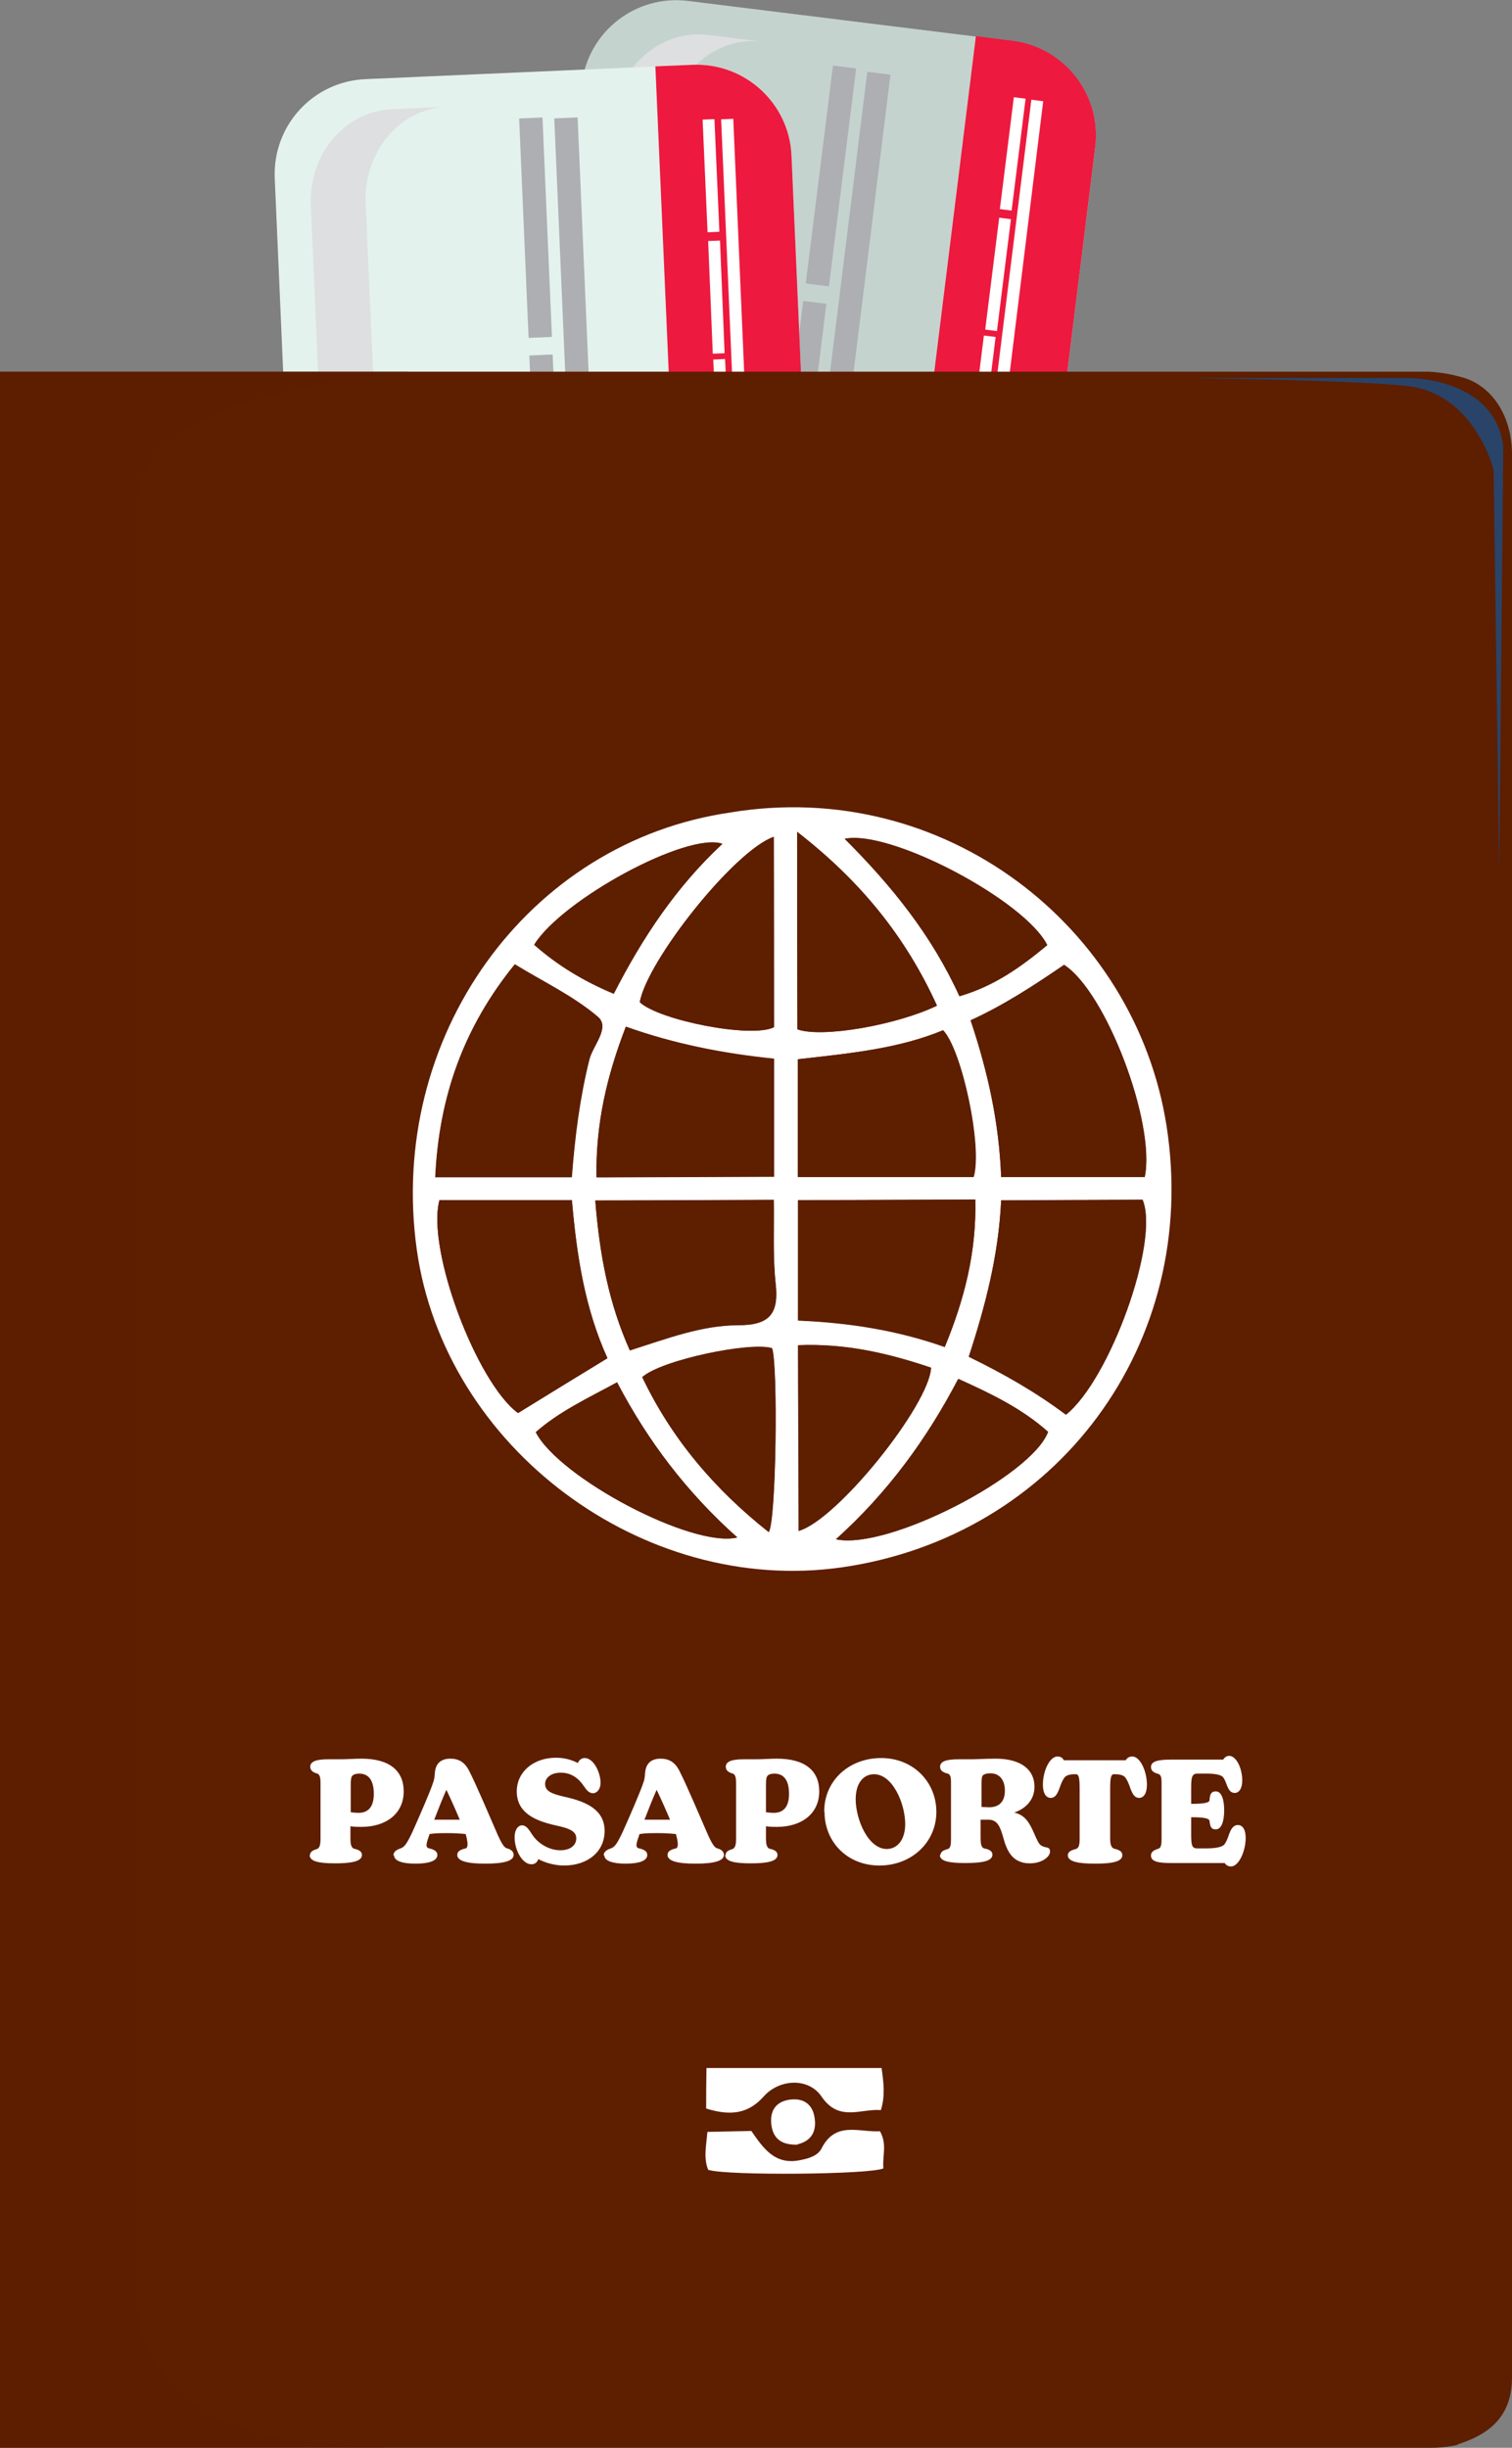 <svg viewBox="0 0 48.54 78.57" xmlns="http://www.w3.org/2000/svg"><rect x="0" y="0" width="48.54" height="78.57" fill="#808080" stroke="none"/><path d="m18.68 2.68c.21-1.67 1.73-2.86 3.41-2.65l10.42 1.29c1.67.21 2.86 1.73 2.65 3.41l-8.37 67.48c-.21 1.67-1.73 2.86-3.4 2.65l-10.42-1.29c-1.67-.21-2.86-1.73-2.65-3.4z" fill="#c5d3cf"/><path d="m22.2 74.71 1.18.15c1.67.21 3.2-.98 3.4-2.65l8.38-67.49c.21-1.67-.98-3.2-2.65-3.41l-1.18-.15-9.12 73.54z" fill="#ed193e"/><path d="m14.74 62.7-.48.12s0 0 0 0 .2.36.26.37c.04.01 1.47.18 2.13.26 0 .01.01.03.01.04.1.27.21.55.33.85.01.03.02.05.03.08.06.15.12.3.18.45 0 .02.02.05.03.07.06.15.12.29.18.44 0 .01 0 .02.01.03.23.57.47 1.15.7 1.7l-.67.14s0 0 0 0 0-.01 0-.02c0 0 0 0 0-.01s-.03-.04-.04-.06c0 0 0 0-.01 0s-.03 0-.04.02 0 0 0 0c0 .01 0 .03.01.05s0 .01 0 .02v.01l-.64.14s0-.01-.01-.02c0 0 0 0 0-.01s-.03-.04-.04-.06c0 0 0 0-.01 0s-.03 0-.04.02 0 0 0 0c0 .02 0 .03.01.05v.01.01l-.5.11-.14.03s0 0 0-.01c0 0 0 0 0-.01s-.03-.04-.04-.05c0 0 0 0-.01 0s-.03 0-.04.02 0 0-.01 0c0 .02 0 .03.01.05s0 .01 0 .02l-.64.14s0 0 0 0 0 0 0-.01c0 0 0 0 0-.01s-.03-.04-.04-.06h-.01s-.03.01-.04.02 0 0 0 0c0 .01 0 .03.01.05t0 0s0 .02 0 .03l-.66.14s0 .13.07.17h.02.01.03.01c.01 0 .03 0 .05.01h.01c.05 0 .11.02.19.04h.02c.03 0 .07.01.11.02h.04c.53.1 1.39.27 2.2.42.03.07.07.15.11.22s0 0 0 0c.03.06.07.12.12.17s0 0 0 0h.02.02s.02 0 .03 0c.07-.02.17-.05.26-.1.01 0 .03-.02.04-.03h.01s0 0 0 0h.01c.03-.02.05-.04.08-.07 0 0 0-.01 0-.03.2.04.39.07.55.1.02 0 .04 0 .06.01.11.02.21.04.3.06.05.12.1.24.15.35.11.25.2.47.28.64 0 .02.01.03.02.05.01.03.02.05.03.08 0 .02.01.03.02.05 0 .02.02.04.03.06 0 .01.01.03.02.04.01.03.02.05.04.07.39.84.96 1.41 1.27 1.27s.24-.94-.16-1.79c0-.02-.02-.05-.03-.07 0-.01-.01-.03-.02-.05 0-.01-.01-.03-.02-.04-.01-.02-.02-.04-.03-.07 0-.01-.01-.03-.02-.04-.04-.08-.08-.17-.13-.27-.02-.04-.04-.08-.06-.12 0 0 0-.02-.01-.02-.04-.09-.09-.18-.14-.28-.06-.11-.11-.22-.17-.34.04-.08.09-.16.15-.26.09-.16.2-.35.31-.55 0 .02.02.03.02.03.04 0 .07 0 .1-.01h.01s.01 0 .02 0c.02 0 .04 0 .05-.01.1-.04.18-.09.24-.13.01 0 .02-.02.04-.03s0-.01.01-.01c0 0 .01 0 .01-.01-.01-.07-.04-.14-.06-.21-.03-.09-.07-.17-.1-.23.2-.36.41-.74.61-1.08 0-.02.02-.03.03-.05.03-.05.05-.09.08-.14.02-.04.04-.08.06-.11.01-.02.02-.03.03-.05.02-.04.04-.07.06-.11 0-.01.01-.03.02-.04.02-.05.05-.09.07-.13.04-.08.09-.16.13-.23 0-.01.01-.02.02-.03.02-.04.04-.07.06-.1.04-.07.07-.13.09-.17 0-.02.02-.04.03-.05 0 0 0 0 0-.01s.01-.02.01-.03 0-.01 0-.02c0-.06-.05-.13-.07-.15 0 0-.02-.01-.02-.01l-.53.41s0 0 0 0 0-.02-.01-.02c-.01-.01-.02-.03-.03-.04h-.01s-.03.01-.04.02 0 0 0 0c0 .02 0 .04.02.07t0 0s0 0 0 0v.02l-.52.4s0-.01-.01-.02-.02-.03-.03-.04h-.01s-.03 0-.04.02 0 0 0 0c0 .02 0 .04.02.07v.02l-.35.27-.17.13s-.01-.01-.01-.02c-.01-.02-.02-.03-.03-.04h-.01s-.03 0-.04.02 0 0 0 0c0 .02 0 .04.01.07s0 0 0 0v.02l-.52.4s0 0 0 0-.01-.02-.01-.02c-.01-.01-.02-.03-.03-.04h-.01s-.03 0-.04.02 0 0 0 0c0 .02 0 .04.01.07s0 0 0 0v.03l-.53.41c-.29-.55-.58-1.12-.88-1.67s-.02-.04-.03-.06c-.07-.13-.13-.25-.2-.37-.01-.02-.02-.04-.04-.07-.07-.13-.14-.26-.21-.39-.02-.04-.04-.08-.07-.12-.07-.13-.14-.25-.21-.37 0-.01-.02-.03-.02-.04-.07-.12-.13-.24-.2-.35 0-.01-.01-.02-.02-.03.03-.05.07-.11.11-.17 0 0 .01-.02.02-.03.22-.34.52-.8.74-1.14 0-.01.02-.03.03-.04l.06-.09c0-.01.02-.03.02-.04.04-.06.08-.12.1-.16 0 0 0 0 0-.01.01-.02.03-.04.04-.06t0 0s.02-.03.03-.04.01-.02.01-.02c.02-.03-.04-.22-.08-.34-.02-.06-.04-.1-.04-.1l-.4.29s0 0 0 0l-1.24.91h-.01s-.02-.02-.03-.03c-.01-.02-.03-.04-.04-.06-.03-.04-.06-.09-.08-.12-.04.01-.08.02-.12.04s-.08.04-.11.07c0 .03.01.06.02.09 0 .02 0 .03.01.05 0 .01 0 .03.01.04t0 0s.01.04.02.06l-1.51.38z" fill="#fff"/><path d="m19.89 67.09h11.28v.77h-11.28z" fill="#fff" transform="matrix(.123 -.992 .992 .123 -44.57 84.54)"/><path d="m22.57 67h3.62v.77h-3.62z" fill="#fff" transform="matrix(.124 -.992 .992 .124 -45.51 83.2)"/><path d="m23.05 63.12h3.62v.77h-3.62z" fill="#fff" transform="matrix(.123 -.992 .992 .123 -41.23 80.37)"/><path d="m22.1 70.77h3.62v.77h-3.62z" fill="#fff" transform="matrix(.123 -.992 .992 .123 -49.65 86.11)"/><path d="m33.11 3.2.38.05-1.38 11.19-.39-.05z" fill="#fff"/><path d="m30.22 8.61h3.62v.38h-3.62z" fill="#fff" transform="matrix(.124 -.992 .992 .124 19.34 39.49)"/><path d="m30.7 4.73h3.62v.38h-3.62z" fill="#fff" transform="matrix(.124 -.992 .992 .124 23.6 36.58)"/><path d="m29.75 12.38h3.62v.38h-3.62z" fill="#fff" transform="matrix(.123 -.992 .992 .123 15.2 42.35)"/><path d="m25.53 20.2h11.28v.39h-11.28z" fill="#fff" transform="matrix(.123 -.992 .992 .123 7.1 48.83)"/><path d="m28.78 20.18h3.62v.38h-3.62z" fill="#fff" transform="matrix(.119 -.993 .993 .119 6.72 48.32)"/><path d="m29.26 16.31h3.62v.38h-3.62z" fill="#fff" transform="matrix(.125 -.992 .992 .125 10.83 45.27)"/><path d="m28.32 23.95h3.62v.38h-3.62z" fill="#fff" transform="matrix(.123 -.992 .992 .123 2.45 51.06)"/><path d="m13.82 72.94 1.75.22c-1.49-.18-2.53-1.66-2.33-3.29l8.18-65.91c.2-1.63 1.57-2.81 3.06-2.62l-1.75-.22c-1.49-.18-2.86.99-3.06 2.62l-8.17 65.9c-.2 1.63.84 3.11 2.33 3.29z" fill="#dedfe0"/><path d="m15.87 12.86h21.98v.75h-21.98z" fill="#adafb2" transform="matrix(.123 -.992 .992 .123 10.43 38.27)"/><path d="m22.2 12.82h7.05v.75h-7.05z" fill="#adafb2" transform="matrix(.123 -.992 .992 .123 9.47 37.1)"/><path d="m23.14 5.27h7.05v.75h-7.05z" fill="#adafb2" transform="matrix(.124 -.992 .992 .124 17.77 31.4)"/><path d="m21.29 20.17h7.05v.75h-7.05z" fill="#adafb2" transform="matrix(.123 -.992 .992 .123 1.37 42.65)"/><path d="m13.07 35.42h21.98v.75h-21.98z" fill="#adafb2" transform="matrix(.123 -.992 .992 .123 -14.41 55.29)"/><path d="m19.41 35.38h7.05v.75h-7.05z" fill="#adafb2" transform="matrix(.123 -.992 .992 .123 -15.37 54.12)"/><path d="m20.34 27.83h7.05v.75h-7.05z" fill="#adafb2" transform="matrix(.123 -.992 .992 .123 -7.07 48.41)"/><path d="m18.49 42.74h7.06v.75h-7.06z" fill="#adafb2" transform="matrix(.123 -.992 .992 .123 -23.48 59.67)"/><path d="m8.82 5.72c-.07-1.69 1.23-3.11 2.92-3.18l10.49-.46c1.68-.07 3.11 1.23 3.18 2.92l2.96 67.93c.07 1.68-1.23 3.11-2.92 3.18l-10.49.46c-1.68.07-3.11-1.23-3.18-2.92z" fill="#e3f2ed"/><path d="m24.27 76.16 1.19-.05c1.69-.07 2.99-1.5 2.92-3.18l-2.97-67.93c-.07-1.69-1.5-2.99-3.18-2.92l-1.19.05z" fill="#ed193e"/><path d="m14.91 65.56-.46.2s0 0 0 0 .26.32.31.32c.04 0 1.48-.06 2.15-.09 0 .01.01.03.02.04.14.25.3.51.47.78.01.03.03.05.04.07.08.14.16.27.25.41.01.02.03.04.04.06.08.13.16.27.25.4 0 .01.01.02.02.03.32.52.65 1.06.97 1.56l-.63.25s0 0 0 0 0-.01-.01-.01c0 0 0 0 0-.01s-.04-.04-.05-.05c0 0 0 0-.01 0s-.03.01-.04.03 0 0 0 .01.01.03.02.05t0 0s0 0 0 .01v.01l-.61.24s0-.01-.01-.01c0 0 0 0 0-.01s-.04-.04-.05-.05c0 0 0 0-.01 0s-.03.01-.04.03 0 0 0 .01.01.03.02.05v.01l-.48.19-.13.05s0 0 0 0 0 0 0-.01-.04-.04-.05-.05c0 0 0 0-.01 0s-.03.01-.04.03 0 0 0 .01.01.03.02.05 0 .01 0 .02l-.61.24s0 0 0 0 0 0-.01-.01c0 0 0 0 0-.01s-.04-.04-.05-.05h-.01s-.03.02-.04.03 0 0 0 .01.02.03.02.05 0 .02.01.03l-.63.25s.03.13.1.16h.02.01.03.01.05.01.19.02.11.04c.54.01 1.41.03 2.23.05.04.06.09.13.15.2s0 0 0 0c.04.05.09.11.15.15s0 0 .01 0h.02s0 0 0 0 .02 0 .03-.01c.06-.03.16-.07.24-.15.01-.01.03-.02.04-.04h.01s0 0 0 0c.02-.03.05-.05.07-.08 0 0 0-.01-.01-.03h.56.07.31c.07.11.14.22.2.32.15.23.27.43.38.58.01.02.02.03.03.05.02.02.03.05.05.07.01.02.02.03.03.05s.03.04.04.05c0 .01.02.03.02.04.02.03.03.05.05.07.53.77 1.18 1.23 1.46 1.04s.08-.97-.45-1.74c-.01-.02-.03-.04-.05-.07 0-.01-.02-.03-.03-.04 0-.01-.02-.03-.03-.04-.01-.02-.03-.04-.04-.06 0-.01-.02-.02-.03-.04-.05-.07-.11-.15-.18-.24-.03-.04-.05-.07-.08-.11 0 0-.01-.01-.01-.02-.06-.08-.12-.16-.19-.25-.07-.1-.15-.2-.23-.31.03-.08.06-.17.1-.28.06-.17.13-.38.21-.59.01.01.02.02.02.02.04 0 .07-.02.1-.03h.01s.01 0 .02 0c.02 0 .03-.02.05-.03.09-.05.17-.12.21-.17.01-.01.02-.02.03-.03s0 0 0 0 0-.01.01-.01c0 0 0-.01.01-.01-.02-.07-.06-.13-.09-.19-.05-.08-.09-.15-.14-.21.14-.39.29-.8.42-1.17 0-.02.01-.04.02-.05.02-.05.04-.1.05-.15.01-.04.03-.08.04-.12 0-.02.01-.04.02-.05.01-.04.03-.08.04-.12 0-.01.01-.03.02-.04.02-.05.03-.1.05-.14.03-.09.06-.17.09-.25 0-.01 0-.03.01-.04 0 0 0 0 0-.01.01-.04.03-.08.04-.11.03-.07.05-.14.06-.19 0-.02.01-.04.02-.05v-.01c0-.01 0-.02.01-.03v-.02c0-.06-.07-.11-.1-.14 0 0-.02-.01-.02-.01l-.45.5s0 0 0 0-.01-.02-.02-.02c-.01-.01-.03-.03-.04-.04 0 0 0 0-.01 0s-.03.01-.04.03 0 0 0 0c0 .02.02.04.03.07s0 0 0 0 0 .01.01.02l-.45.48s0-.01-.01-.02c-.01-.01-.03-.03-.04-.04h-.01s-.03.01-.04.03 0 0 0 .01c0 .02.02.04.03.06v.02l-.3.33-.14.16s-.01-.01-.02-.02c-.01-.01-.03-.03-.04-.04h-.01s-.03.01-.04.03 0 0 0 .01c0 .02.01.04.03.07s0 0 0 0 0 .01.01.02l-.44.48s0 0 0 0-.01-.01-.02-.02c-.01-.01-.03-.03-.04-.04h-.01s-.03.01-.04.03 0 0 0 0c0 .02.01.04.03.07s0 0 0 0 0 .02.01.03l-.45.49c-.37-.49-.76-1.01-1.15-1.5s-.03-.03-.04-.05c-.09-.11-.17-.22-.26-.33-.02-.02-.03-.04-.05-.06-.09-.12-.18-.23-.27-.35-.03-.04-.06-.07-.09-.11-.09-.11-.18-.23-.27-.33-.01-.01-.02-.03-.03-.04-.08-.11-.17-.21-.25-.31 0 0-.02-.02-.02-.03.02-.06.05-.12.08-.18 0-.01 0-.02.01-.03.16-.37.38-.87.54-1.25 0-.01.01-.03.02-.04.02-.03.03-.07.04-.1 0-.01.01-.03.02-.04.03-.07.05-.13.08-.18 0 0 0 0 0-.01.01-.02.02-.05.03-.06t0 0s.01-.03.02-.04v-.02c.01-.04-.08-.21-.14-.32-.03-.05-.05-.09-.05-.09l-.35.36s0 0 0 0l-1.08 1.1h-.01s-.02-.01-.03-.03c-.02-.02-.03-.03-.05-.05-.04-.04-.07-.07-.1-.11-.04.02-.08.04-.11.06-.04.02-.07.05-.1.08.01.03.02.05.04.08 0 .01.01.03.02.04 0 .01.01.03.02.04 0 .02.02.04.03.05l-1.42.62z" fill="#fff"/><path d="m25.96 62.84h.77v11.28h-.77z" fill="#fff" transform="matrix(.999 -.044 .044 .999 -3.01 1.23)"/><path d="m24.8 66.77h.77v3.62h-.77z" fill="#fff" transform="matrix(.999 -.042 .042 .999 -2.87 1.12)"/><path d="m24.63 62.87h.77v3.62h-.77z" fill="#fff" transform="matrix(.999 -.043 .043 .999 -2.78 1.14)"/><path d="m24.97 70.57h.77v3.62h-.77z" fill="#fff" transform="matrix(.999 -.043 .043 .999 -3.11 1.17)"/><path d="m23.39 3.82h.39v11.28h-.39z" fill="#fff" transform="matrix(.999 -.043 .043 .999 -.38 1.02)"/><path d="m22.81 7.73h.38v3.62h-.38z" fill="#fff" transform="matrix(.999 -.041 .041 .999 -.37 .95)"/><path d="m22.64 3.83h.38v3.62h-.38z" fill="#fff" transform="matrix(.999 -.044 .044 .999 -.23 1.01)"/><path d="m22.98 11.53h.38v3.62h-.38z" fill="#fff" transform="matrix(.999 -.046 .046 .999 -.59 1.08)"/><path d="m23.65 15.49.38-.02.49 11.27-.38.01z" fill="#fff"/><path d="m23.32 19.38h.38v3.62h-.38z" fill="#fff" transform="matrix(.999 -.044 .044 .999 -.91 1.05)"/><path d="m23.15 15.48h.38v3.62h-.38z" fill="#fff" transform="matrix(.999 -.041 .041 .999 -.68 .96)"/><path d="m23.48 23.18h.39v3.62h-.39z" fill="#fff" transform="matrix(.999 -.042 .042 .999 -1.02 1.01)"/><path d="m15.71 75.81 1.76-.08c-1.5.07-2.77-1.22-2.84-2.86l-2.89-66.34c-.07-1.65 1.08-3.03 2.58-3.1l-1.76.08c-1.5.07-2.66 1.45-2.58 3.1l2.89 66.35c.07 1.64 1.34 2.92 2.84 2.86z" fill="#dedfe0"/><path d="m18.27 3.78h.75v21.98h-.75z" fill="#adafb2" transform="matrix(.999 -.043 .043 .999 -.62 .81)"/><path d="m17.15 11.39h.75v7.05h-.75z" fill="#adafb2" transform="matrix(.999 -.043 .043 .999 -.63 .77)"/><path d="m16.82 3.79h.75v7.05h-.75z" fill="#adafb2" transform="matrix(.999 -.043 .043 .999 -.3 .74)"/><path d="m17.47 18.8h.75v7.05h-.75z" fill="#adafb2" transform="matrix(.999 -.043 .043 .999 -.94 .78)"/><path d="m19.26 26.49h.75v21.98h-.75z" fill="#adafb2" transform="matrix(.999 -.043 .043 .999 -1.59 .88)"/><path d="m18.14 34.1h.75v7.05h-.75z" fill="#adafb2" transform="matrix(.999 -.043 .043 .999 -1.61 .83)"/><path d="m17.8 26.5h.75v7.05h-.75z" fill="#adafb2" transform="matrix(.999 -.043 .043 .999 -1.26 .8)"/><path d="m18.46 41.51h.75v7.05h-.75z" fill="#adafb2" transform="matrix(.999 -.042 .042 .999 -1.89 .84)"/><path d="m46.8 78.46c.76-.25 1.74-.71 1.74-2.14v-61.83c-.04-1.23-.7-2.15-1.64-2.39-.37-.1-.61-.14-1.02-.17h-45.88v66.64h45.97c.3 0 .68-.05.83-.1z" fill="#5e1e00"/><path d="m4.39 74v-57.96c.21-3.6 8.74-4.08 8.74-4.08l-.02-.03h-13.11v66.64h12.42c-.37-.06-.78-.09-1.24-.1-6.69-.1-6.79-4.47-6.79-4.47z" fill="#5e1e00" opacity=".4"/><path d="m38.49 12.13h6.59s2.87-.09 3.18 2.18l-.13 13.64-.18-12.87s-.61-2.45-2.77-2.69c-1.75-.19-6.69-.25-6.69-.25z" fill="#294468"/><path d="m9.95 59.56c0-.12.09-.17.23-.21.09-.04.11-.16.11-.33v-1.76c0-.17-.01-.29-.1-.33-.12-.03-.23-.09-.23-.22 0-.18.22-.24.57-.24h.41c.18 0 .46-.02.66-.02.92 0 1.36.4 1.36 1.05 0 .72-.57 1.14-1.36 1.14-.11 0-.23 0-.35-.02v.39c0 .17.02.29.11.33.16.03.26.09.26.2 0 .21-.34.27-.86.27s-.82-.06-.82-.27zm1.55-1.37c.33 0 .5-.2.5-.61 0-.37-.12-.65-.47-.65-.09 0-.17.02-.21.06-.05.04-.06.14-.06.3v.88c.08.01.17.02.24.02z" fill="#fff"/><path d="m12.63 59.56c0-.11.08-.18.23-.23.12-.04.2-.14.39-.55.19-.42.58-1.32.65-1.55.05-.13.05-.22.06-.32.02-.29.18-.46.5-.46.26 0 .46.11.6.39.21.4.71 1.58.92 2.06.15.33.22.41.3.43.12.03.21.1.21.21 0 .2-.34.28-.91.28s-.9-.08-.9-.28c0-.11.09-.17.27-.21.07-.02.08-.15.02-.38l-.02-.08c-.19-.02-.38-.03-.58-.03-.22 0-.39 0-.58.03-.02.07-.04.12-.06.18-.06.19-.05.26.05.28.17.04.26.1.26.21 0 .2-.29.28-.71.28s-.68-.09-.68-.27zm1.72-1.15h.41c-.13-.31-.29-.67-.43-.96-.13.29-.27.65-.39.96z" fill="#fff"/><path d="m17.28 59.67c-.03.11-.11.17-.22.17-.29 0-.54-.45-.54-.87 0-.25.12-.38.24-.38s.2.1.32.29c.18.28.53.51.91.51.32 0 .51-.16.51-.38s-.19-.32-.67-.42c-.67-.15-1.24-.41-1.24-1.09 0-.62.53-1.08 1.26-1.08.29 0 .53.08.7.17.04-.09.11-.16.22-.16.29 0 .51.47.51.8 0 .2-.12.33-.24.33-.14 0-.22-.12-.29-.22-.16-.24-.39-.44-.75-.44-.29 0-.5.15-.5.36 0 .23.2.32.65.42.67.15 1.26.41 1.26 1.09s-.56 1.11-1.3 1.11c-.33 0-.62-.1-.82-.2z" fill="#fff"/><path d="m19.38 59.56c0-.11.08-.18.23-.23.12-.04.2-.14.39-.55.19-.42.58-1.32.65-1.55.05-.13.05-.22.06-.32.02-.29.18-.46.5-.46.26 0 .46.11.6.39.21.4.71 1.58.92 2.06.15.33.22.41.3.43.12.03.21.1.21.21 0 .2-.34.28-.91.28s-.9-.08-.9-.28c0-.11.09-.17.27-.21.07-.02.08-.15.02-.38l-.02-.08c-.19-.02-.38-.03-.59-.03-.22 0-.39 0-.58.03-.02.07-.04.12-.06.18-.06.19-.05.26.05.28.17.04.26.1.26.21 0 .2-.29.28-.7.28s-.68-.09-.68-.27zm1.72-1.15h.41c-.13-.31-.29-.67-.43-.96-.13.29-.27.65-.39.96z" fill="#fff"/><path d="m23.29 59.56c0-.12.09-.17.23-.21.09-.04.11-.16.11-.33v-1.76c0-.17-.01-.29-.1-.33-.12-.03-.23-.09-.23-.22 0-.18.22-.24.57-.24h.41c.18 0 .46-.02.66-.02.92 0 1.36.4 1.36 1.05 0 .72-.57 1.14-1.36 1.14-.11 0-.23 0-.35-.02v.39c0 .17.02.29.11.33.16.03.26.09.26.2 0 .21-.34.27-.86.27s-.82-.06-.82-.27zm1.54-1.37c.33 0 .5-.2.5-.61 0-.37-.12-.65-.47-.65-.09 0-.17.02-.21.06-.05.04-.06.14-.06.3v.88c.08.01.17.02.24.02z" fill="#fff"/><path d="m26.46 58.15c0-1.01.81-1.72 1.83-1.72s1.77.76 1.77 1.73-.79 1.72-1.83 1.72-1.76-.77-1.76-1.72zm2 1.2c.36 0 .6-.31.6-.8 0-.65-.4-1.6-1-1.6-.36 0-.59.31-.59.8 0 .65.4 1.6 1 1.6z" fill="#fff"/><path d="m30.19 59.56c0-.12.09-.17.24-.21.09-.03.1-.16.1-.33v-1.76c0-.17 0-.29-.1-.33-.14-.03-.25-.09-.25-.22 0-.18.22-.24.59-.24h.41c.18 0 .48-.02.78-.02.8 0 1.25.34 1.25.9 0 .4-.25.69-.65.83.35.08.49.33.63.65.1.22.15.36.24.41.08.05.15.05.21.07.05.02.07.06.07.12 0 .17-.26.38-.65.38-.57 0-.74-.42-.85-.82-.09-.31-.17-.58-.47-.58h-.26v.59c0 .17.02.3.11.33.17.03.27.09.27.2 0 .21-.33.27-.87.27s-.82-.06-.82-.27zm1.57-1.55c.33 0 .5-.2.5-.53 0-.31-.14-.56-.47-.56-.1 0-.18.02-.23.06-.04.03-.05.13-.05.29v.73c.08 0 .16.01.25.01z" fill="#fff"/><path d="m34.28 59.56c0-.12.1-.17.26-.21.1-.03.12-.15.12-.33v-1.58c0-.36-.02-.49-.12-.49h-.04c-.15 0-.27.03-.33.11s-.11.2-.15.32c-.08.22-.15.33-.29.33s-.25-.14-.25-.42c0-.45.22-.91.47-.91.1 0 .17.05.2.12h1.99c.04-.07.11-.12.21-.12.25 0 .47.47.47.91 0 .28-.11.42-.25.42s-.21-.11-.29-.33c-.04-.12-.09-.24-.15-.32s-.18-.11-.33-.11h-.04c-.1 0-.12.13-.12.49v1.58c0 .17.03.29.13.32.17.04.26.09.26.21 0 .21-.34.27-.87.27s-.88-.06-.88-.27z" fill="#fff"/><path d="m39.32 59.8h-1.11c-.24 0-.46 0-.61 0-.43 0-.65-.05-.65-.24 0-.13.11-.18.24-.22.09-.03.1-.16.1-.33v-1.74c0-.17 0-.29-.1-.33-.13-.03-.24-.09-.24-.22 0-.18.21-.24.64-.24h.61 1.07c.04-.07.11-.12.19-.12.23 0 .42.4.42.79 0 .27-.11.4-.24.4s-.19-.09-.25-.24c-.05-.14-.09-.23-.14-.28-.07-.06-.22-.1-.52-.1h-.29c-.17 0-.2.11-.2.45v.52c.39 0 .59-.03.59-.12.01-.18.05-.28.2-.28.19 0 .27.27.27.61 0 .33-.08.61-.27.61-.15 0-.18-.09-.2-.27-.01-.09-.2-.12-.59-.12v.53c0 .36.02.47.19.47h.3c.33 0 .5-.05.57-.12.06-.07.11-.19.16-.34.06-.17.14-.29.28-.29s.25.13.25.41c0 .43-.22.92-.47.92-.1 0-.17-.05-.21-.12z" fill="#fff"/><path d="m23.44 26.08c6.88-1.14 13.01 3.66 14.01 10.06 1.09 7-3.53 13.18-10.43 14.17-6.39.91-12.75-3.85-13.64-10.2-.95-6.81 3.55-13.09 10.07-14.03zm10.78 19.33c1.41-1.13 3.01-5.59 2.46-6.9-1.47 0-2.97.01-4.54.02-.08 1.76-.51 3.4-1.04 5.02 1.14.56 2.16 1.14 3.12 1.86zm-2.08-7.63h4.61c.36-1.72-1.24-5.95-2.59-6.81-.94.64-1.91 1.28-3 1.78.55 1.65.92 3.27.98 5.03zm-18.03.74c-.43 1.57 1.19 5.86 2.52 6.84.94-.58 1.88-1.16 2.87-1.76-.73-1.63-.98-3.29-1.14-5.07-1.47 0-2.86 0-4.25 0zm-.13-.73h4.37c.1-1.33.26-2.56.56-3.76.12-.47.69-1.04.27-1.39-.79-.66-1.75-1.12-2.66-1.68-1.63 2.01-2.43 4.23-2.55 6.84zm5.13.74c.14 1.77.44 3.31 1.11 4.82 1.19-.38 2.31-.81 3.48-.81 1.01 0 1.31-.37 1.2-1.34-.1-.87-.05-1.75-.06-2.68-1.95 0-3.78.01-5.73.02zm.98-5.57c-.61 1.58-.97 3.12-.94 4.83 1.94 0 3.78-.01 5.7-.02 0-1.34 0-2.54 0-3.79-1.66-.17-3.22-.48-4.76-1.03zm11.16 4.82c.29-.96-.38-4.09-.98-4.71-1.45.6-3.03.75-4.66.93v3.78h5.63zm-5.63 4.61c1.65.07 3.18.31 4.71.85.63-1.53 1.02-3.04.98-4.73-1.94 0-3.79.01-5.69.02v3.87zm4.46-10.11c-1-2.2-2.44-3.99-4.49-5.58 0 2.28 0 4.33.01 6.34.79.29 3.2-.14 4.48-.76zm-5.24-5.42c-1.28.45-4.08 4-4.3 5.31.62.58 3.59 1.17 4.31.8 0-1.99 0-4.02-.01-6.11zm5.05 17.04c-1.35-.45-2.73-.78-4.27-.72 0 2.02.01 3.98.02 5.96 1.24-.36 4.2-4.05 4.25-5.24zm-9.27.3c.95 2 2.34 3.62 4.06 4.98.24-.31.3-5.36.11-5.9-.71-.22-3.55.38-4.16.92zm6.22 5.21c1.66.35 6.28-2.04 6.8-3.45-.82-.74-1.81-1.22-2.88-1.7-1.01 1.93-2.26 3.65-3.93 5.15zm6.78-19.08c-.73-1.44-5.04-3.71-6.5-3.41 1.5 1.5 2.79 3.09 3.68 5.05 1.11-.33 1.99-.95 2.82-1.64zm-9.95 19.02c-1.63-1.45-2.87-3.09-3.86-4.98-.96.52-1.86.94-2.61 1.6.74 1.45 5.02 3.73 6.47 3.38zm-3.97-17.45c.93-1.82 2.01-3.44 3.49-4.82-1.15-.38-5.15 1.8-6.04 3.24.74.66 1.57 1.16 2.55 1.57z" fill="#fff"/><g fill="#5e1e00"><path d="m34.22 45.41c-.96-.72-1.97-1.31-3.12-1.86.53-1.62.96-3.26 1.04-5.02 1.56 0 3.06-.01 4.54-.02.56 1.31-1.04 5.77-2.46 6.9z"/><path d="m32.14 37.78c-.07-1.77-.43-3.38-.98-5.03 1.1-.5 2.07-1.14 3-1.78 1.34.86 2.94 5.09 2.59 6.81-1.5 0-3.02 0-4.61 0z"/><path d="m14.11 38.52h4.25c.15 1.78.4 3.44 1.14 5.07-.98.6-1.93 1.19-2.87 1.76-1.33-.97-2.95-5.27-2.52-6.84z"/><path d="m13.98 37.79c.12-2.61.92-4.83 2.55-6.84.91.56 1.87 1.01 2.66 1.68.42.35-.16.92-.27 1.39-.3 1.21-.46 2.44-.56 3.76-1.45 0-2.85 0-4.37 0z"/><path d="m19.11 38.53c1.95 0 3.78-.01 5.73-.02.02.93-.03 1.82.06 2.68.11.97-.19 1.34-1.2 1.34-1.17 0-2.29.43-3.48.81-.68-1.51-.97-3.05-1.11-4.82z"/><path d="m20.09 32.96c1.54.55 3.1.86 4.76 1.03v3.78c-1.91 0-3.76.01-5.7.02-.03-1.71.33-3.25.94-4.83z"/><path d="m31.25 37.78c-1.85 0-3.71 0-5.63 0 0-1.29 0-2.51 0-3.78 1.63-.19 3.21-.33 4.66-.93.6.62 1.27 3.74.98 4.71z"/><path d="m25.62 42.39c0-1.32 0-2.53 0-3.87 1.9 0 3.75-.01 5.69-.02.04 1.7-.35 3.2-.98 4.73-1.54-.54-3.06-.78-4.71-.85z"/><path d="m30.08 32.28c-1.28.62-3.69 1.04-4.48.76 0-2.01 0-4.07-.01-6.34 2.05 1.59 3.49 3.38 4.49 5.58z"/><path d="m24.84 26.86c0 2.09 0 4.12.01 6.11-.72.37-3.69-.22-4.31-.8.22-1.31 3.02-4.86 4.3-5.31z"/><path d="m29.89 43.9c-.06 1.2-3.01 4.89-4.25 5.24 0-1.98-.01-3.94-.02-5.96 1.53-.07 2.91.26 4.27.72z"/><path d="m20.62 44.2c.61-.55 3.46-1.14 4.16-.93.2.55.14 5.6-.11 5.9-1.72-1.36-3.11-2.98-4.06-4.98z"/><path d="m26.84 49.41c1.66-1.5 2.92-3.22 3.93-5.15 1.06.48 2.05.96 2.88 1.7-.52 1.41-5.14 3.8-6.8 3.45z"/><path d="m33.62 30.34c-.83.69-1.7 1.32-2.82 1.64-.89-1.96-2.18-3.55-3.68-5.05 1.46-.31 5.77 1.97 6.5 3.41z"/><path d="m23.67 49.35c-1.45.35-5.73-1.92-6.47-3.38.75-.66 1.65-1.08 2.61-1.6.99 1.89 2.24 3.53 3.86 4.98z"/><path d="m19.7 31.9c-.98-.41-1.81-.92-2.55-1.57.89-1.44 4.89-3.63 6.04-3.24-1.48 1.38-2.56 3-3.49 4.82z"/></g><path d="m28.3 66.37c.07.5.12.89-.02 1.36-.66-.05-1.35.39-1.91-.44-.42-.61-1.35-.56-1.85 0-.47.53-1.02.65-1.85.39 0-.4 0-.81.01-1.3h5.62z" fill="#fff"/><path d="m22.74 69.66c-.16-.38-.07-.77-.03-1.23.46-.01.92-.02 1.41-.03.37.53.74 1.1 1.55.94.28-.05.58-.14.7-.37.45-.9 1.21-.52 1.88-.56.24.42.07.81.11 1.19-.38.2-5.03.24-5.61.05z" fill="#fff"/><path d="m25.6 68.84c-.42.01-.75-.12-.83-.59-.07-.44.09-.77.55-.85.44-.07.76.11.83.57.07.43-.09.75-.55.86z" fill="#fff"/></svg>
